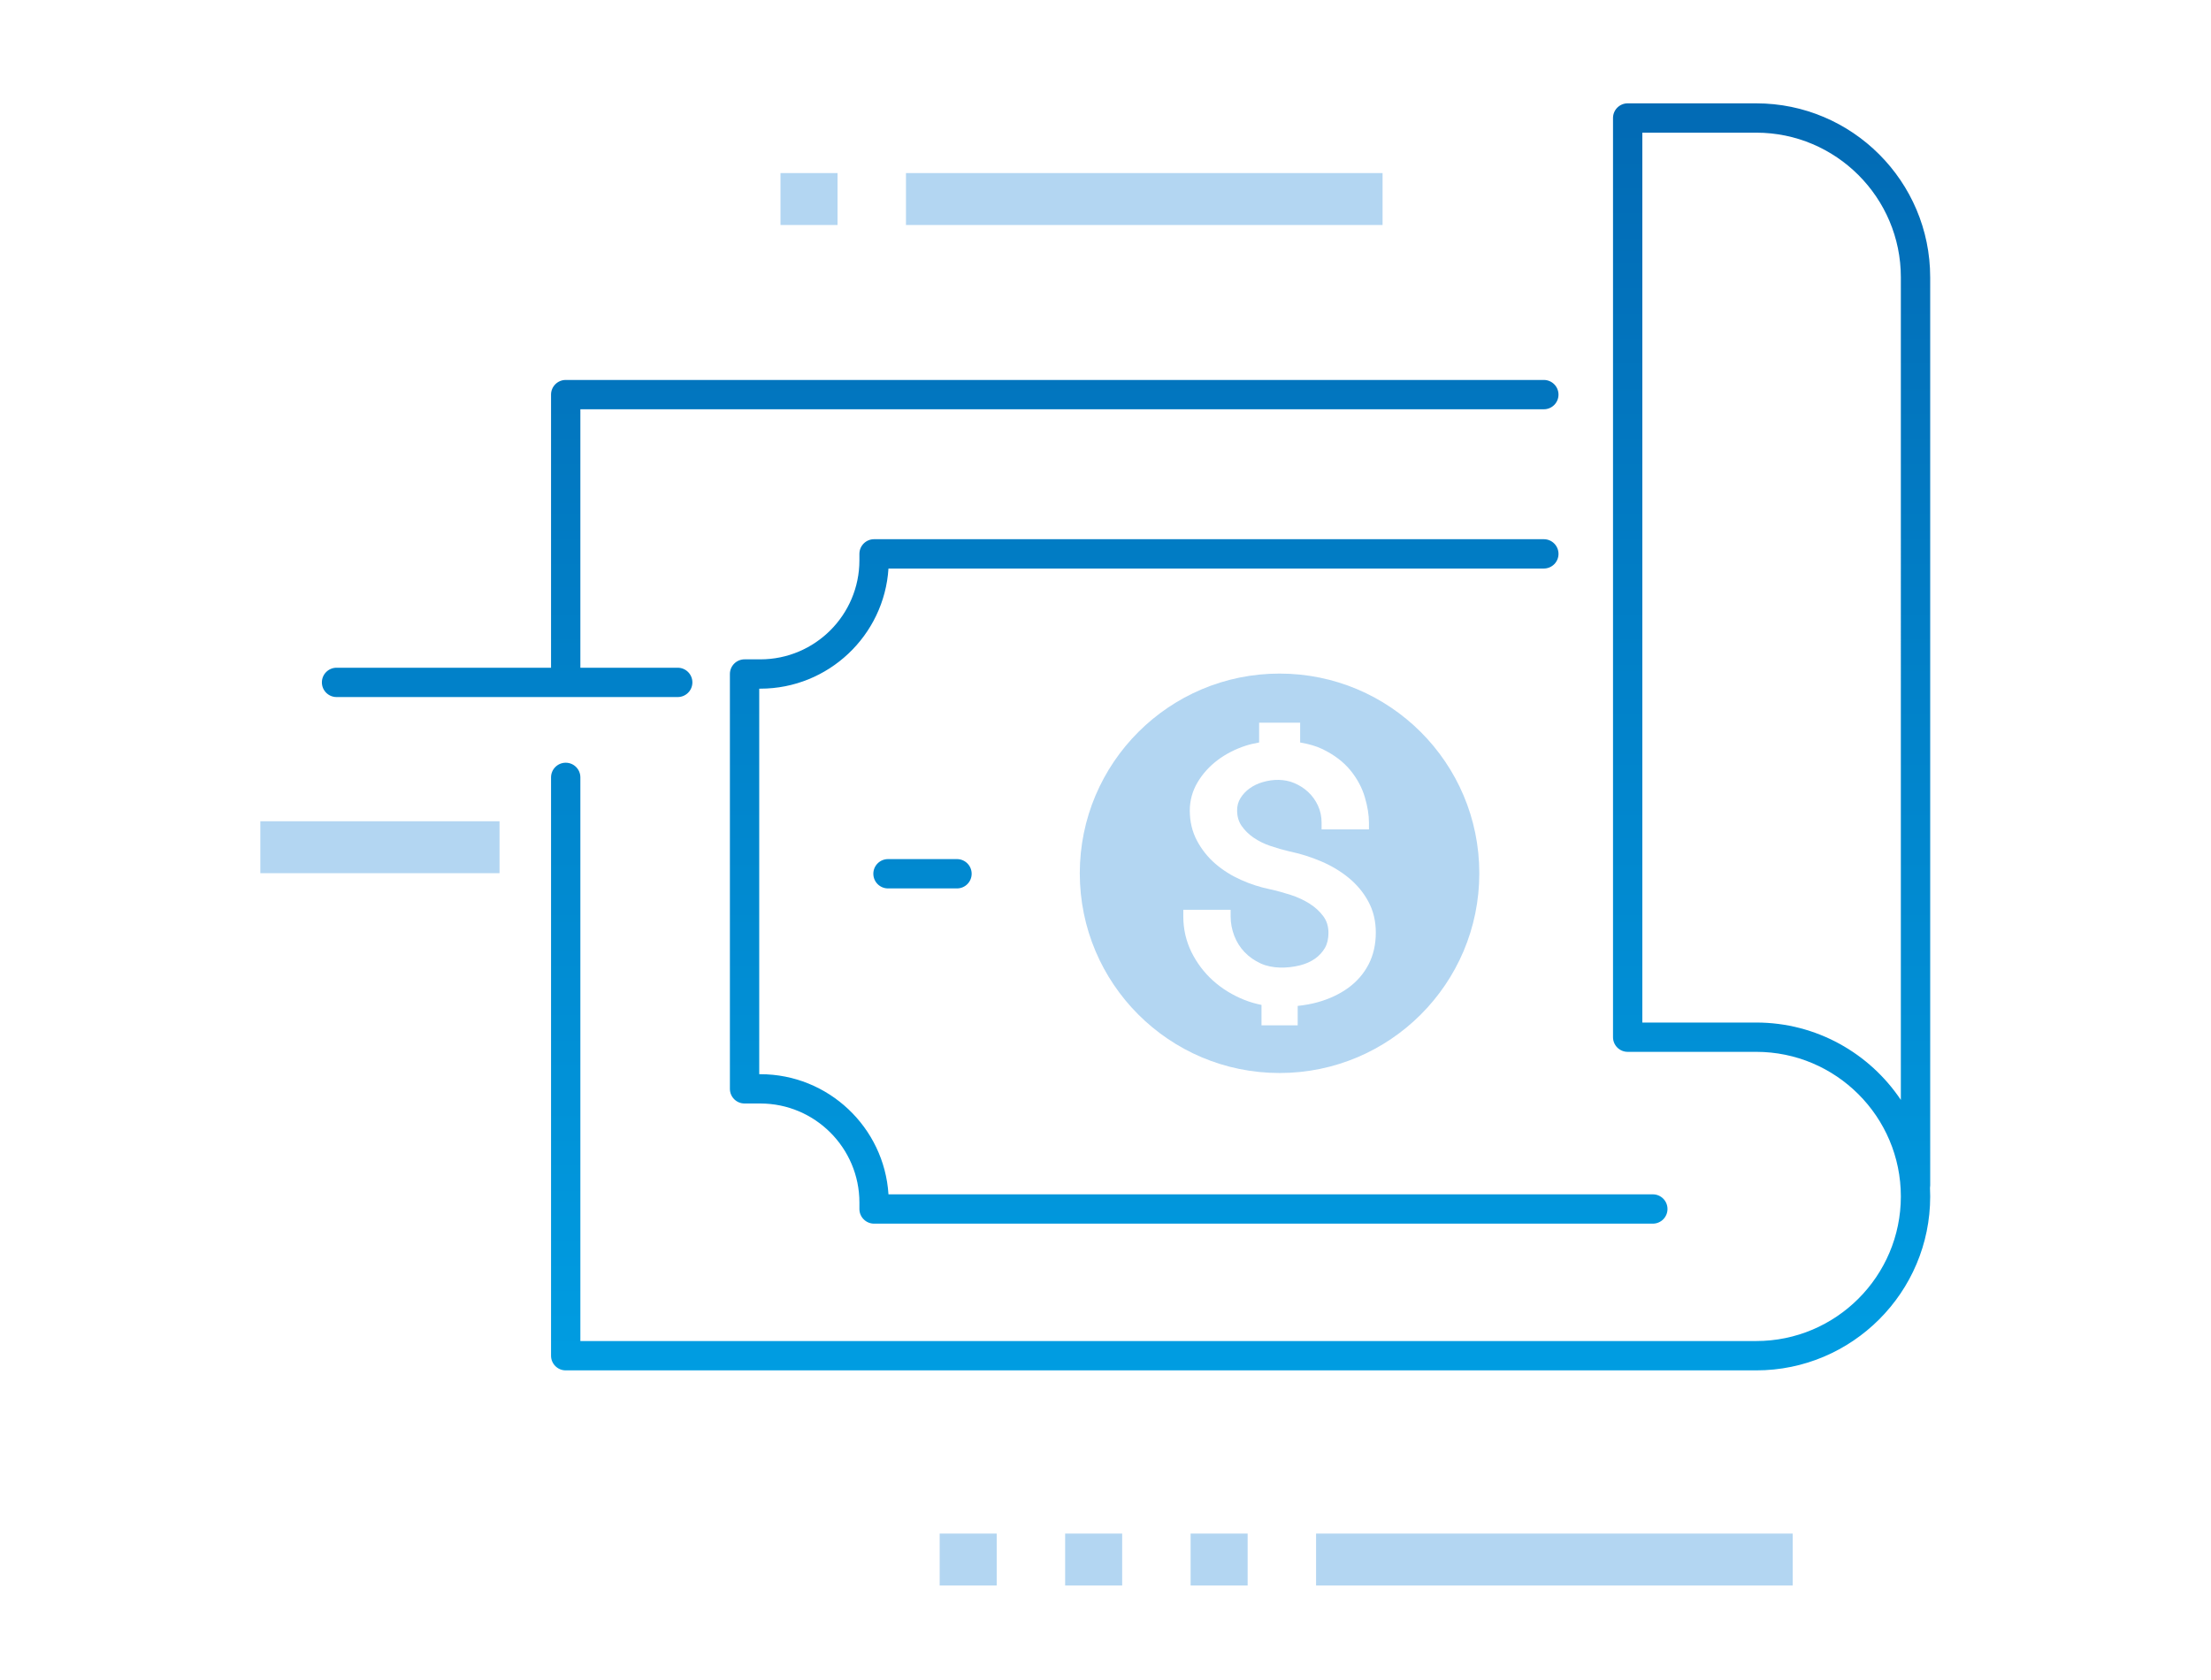 <?xml version="1.0" encoding="utf-8"?>
<!-- Generator: Adobe Illustrator 23.0.1, SVG Export Plug-In . SVG Version: 6.00 Build 0)  -->
<svg version="1.1" id="Layer_1" xmlns="http://www.w3.org/2000/svg" xmlns:xlink="http://www.w3.org/1999/xlink" x="0px" y="0px"
	 viewBox="0 0 250 190" style="enable-background:new 0 0 250 190;" xml:space="preserve">
<style type="text/css">
	.st0{fill:url(#SVGID_1_);}
	.st1{fill:#B3D6F2;}
</style>
<linearGradient id="SVGID_1_" gradientUnits="userSpaceOnUse" x1="127.322" y1="14.21" x2="127.322" y2="196.063">
	<stop  offset="0" style="stop-color:#026BB5"/>
	<stop  offset="0.904" style="stop-color:#00A5E9"/>
</linearGradient>
<path class="st0" d="M218.248,31.357c0-10.845-8.824-19.67-19.67-19.67h-14.535
	c-0.916,0-1.658,0.743-1.658,1.658v103.956c0,0.916,0.742,1.658,1.658,1.658
	h14.535c9.017,0,16.353,7.335,16.353,16.353c0,9.018-7.336,16.353-16.353,16.353
	H65.623V87.918c0-0.916-0.742-1.658-1.658-1.658s-1.658,0.743-1.658,1.658v65.407
	c0,0.916,0.742,1.658,1.658,1.658h134.614c10.846,0,19.67-8.824,19.67-19.67
	c0-0.326-0.008-0.649-0.024-0.971c0.016-0.092,0.024-0.185,0.024-0.281V31.357z
	 M214.931,124.394c-3.532-5.272-9.544-8.75-16.353-8.75H185.701V15.004h12.877
	c9.017,0,16.353,7.335,16.353,16.353V124.394z M76.631,78.833
	c0.916,0,1.658-0.743,1.658-1.658s-0.742-1.658-1.658-1.658H65.623V46.287h108.94
	c0.916,0,1.658-0.743,1.658-1.658s-0.742-1.658-1.658-1.658H63.965
	c-0.916,0-1.658,0.743-1.658,1.658v30.888H38.054
	c-0.916,0-1.658,0.743-1.658,1.658s0.742,1.658,1.658,1.658H76.631z
	 M100.407,97.16c-0.916,0-1.658,0.743-1.658,1.658
	c0,0.916,0.742,1.658,1.658,1.658h7.801c0.916,0,1.658-0.743,1.658-1.658
	c0-0.916-0.742-1.658-1.658-1.658H100.407z M98.832,138.389h88.055
	c0.916,0,1.658-0.743,1.658-1.658s-0.742-1.658-1.658-1.658h-86.426
	c-0.482-7.573-6.797-13.587-14.489-13.587h-0.125v-4.183V87.597v-9.712h0.125
	c7.693,0,14.007-6.014,14.489-13.587h74.103c0.916,0,1.658-0.743,1.658-1.658
	s-0.742-1.658-1.658-1.658H98.832c-0.916,0-1.658,0.743-1.658,1.658v0.727
	c0,6.177-5.025,11.202-11.202,11.202h-1.784c-0.916,0-1.658,0.743-1.658,1.658
	v11.37v29.705v5.841c0,0.916,0.742,1.658,1.658,1.658h1.784
	c6.177,0,11.202,5.025,11.202,11.202v0.727
	C97.174,137.646,97.916,138.389,98.832,138.389z"/>
<path class="st1" d="M144.68,76.178c-12.474,0-22.587,10.112-22.587,22.587
	s10.112,22.587,22.587,22.587s22.587-10.112,22.587-22.587
	S157.155,76.178,144.68,76.178z M154.752,109.058
	c-0.544,1.052-1.316,1.945-2.297,2.66c-0.968,0.704-2.118,1.249-3.42,1.617
	c-0.729,0.207-1.505,0.34-2.303,0.43v2.194h-4.093v-2.308
	c-0.66-0.134-1.311-0.319-1.945-0.572c-1.322-0.527-2.512-1.259-3.533-2.174
	c-1.014-0.912-1.836-2.001-2.446-3.237c-0.61-1.247-0.918-2.597-0.918-4.014
	v-0.764h5.352v0.764c0,0.735,0.139,1.468,0.411,2.179
	c0.268,0.698,0.66,1.32,1.167,1.848c0.507,0.528,1.117,0.958,1.823,1.282
	c1.299,0.592,2.993,0.574,4.441,0.212c0.646-0.163,1.216-0.416,1.694-0.752
	c0.467-0.328,0.835-0.727,1.123-1.214c0.265-0.459,0.401-1.034,0.401-1.702
	c0-0.733-0.186-1.343-0.567-1.865c-0.411-0.561-0.938-1.046-1.561-1.441
	c-0.656-0.413-1.382-0.749-2.154-0.996c-0.822-0.264-1.601-0.476-2.336-0.636
	c-1.124-0.231-2.234-0.591-3.291-1.068c-1.077-0.485-2.048-1.096-2.883-1.82
	c-0.845-0.729-1.544-1.608-2.075-2.608c-0.54-1.017-0.812-2.16-0.812-3.397
	c0-1.14,0.295-2.215,0.878-3.198c0.563-0.955,1.326-1.801,2.264-2.511
	c0.931-0.701,2.005-1.252,3.191-1.637c0.494-0.159,0.999-0.266,1.506-0.36
	v-2.239h4.64v2.239c0.945,0.162,1.811,0.4,2.544,0.759
	c1.312,0.638,2.37,1.447,3.148,2.4c0.762,0.94,1.309,1.96,1.624,3.036
	c0.308,1.046,0.464,2.012,0.464,2.87v0.764h-5.356V93.035
	c0-0.691-0.139-1.34-0.411-1.929c-0.278-0.594-0.65-1.11-1.104-1.532
	c-0.454-0.424-0.984-0.764-1.574-1.013c-1.114-0.473-2.403-0.45-3.563-0.109
	c-0.563,0.164-1.051,0.398-1.491,0.715c-0.421,0.304-0.772,0.68-1.037,1.111
	c-0.249,0.407-0.371,0.853-0.371,1.358c0,0.686,0.162,1.256,0.49,1.742
	c0.361,0.521,0.822,0.979,1.369,1.354c0.587,0.398,1.21,0.707,1.909,0.941
	c0.749,0.252,1.458,0.456,2.134,0.613c1.223,0.255,2.436,0.634,3.579,1.12
	c1.17,0.497,2.224,1.128,3.135,1.874c0.931,0.765,1.68,1.668,2.224,2.682
	c0.56,1.031,0.842,2.209,0.842,3.501
	C155.564,106.803,155.292,108.012,154.752,109.058z M148.811,179.314h53.889v-5.871
	h-53.889V179.314z M29.436,98.751H56.482v-5.871H29.436V98.751z M134.624,179.314h6.448
	v-5.871h-6.448V179.314z M102.439,25.445h53.889v-5.871H102.439V25.445z M88.252,25.445
	h6.448v-5.871h-6.448V25.445z M120.437,179.314h6.448v-5.871h-6.448V179.314z
	 M106.25,179.314h6.448v-5.871h-6.448V179.314z"/>
</svg>
